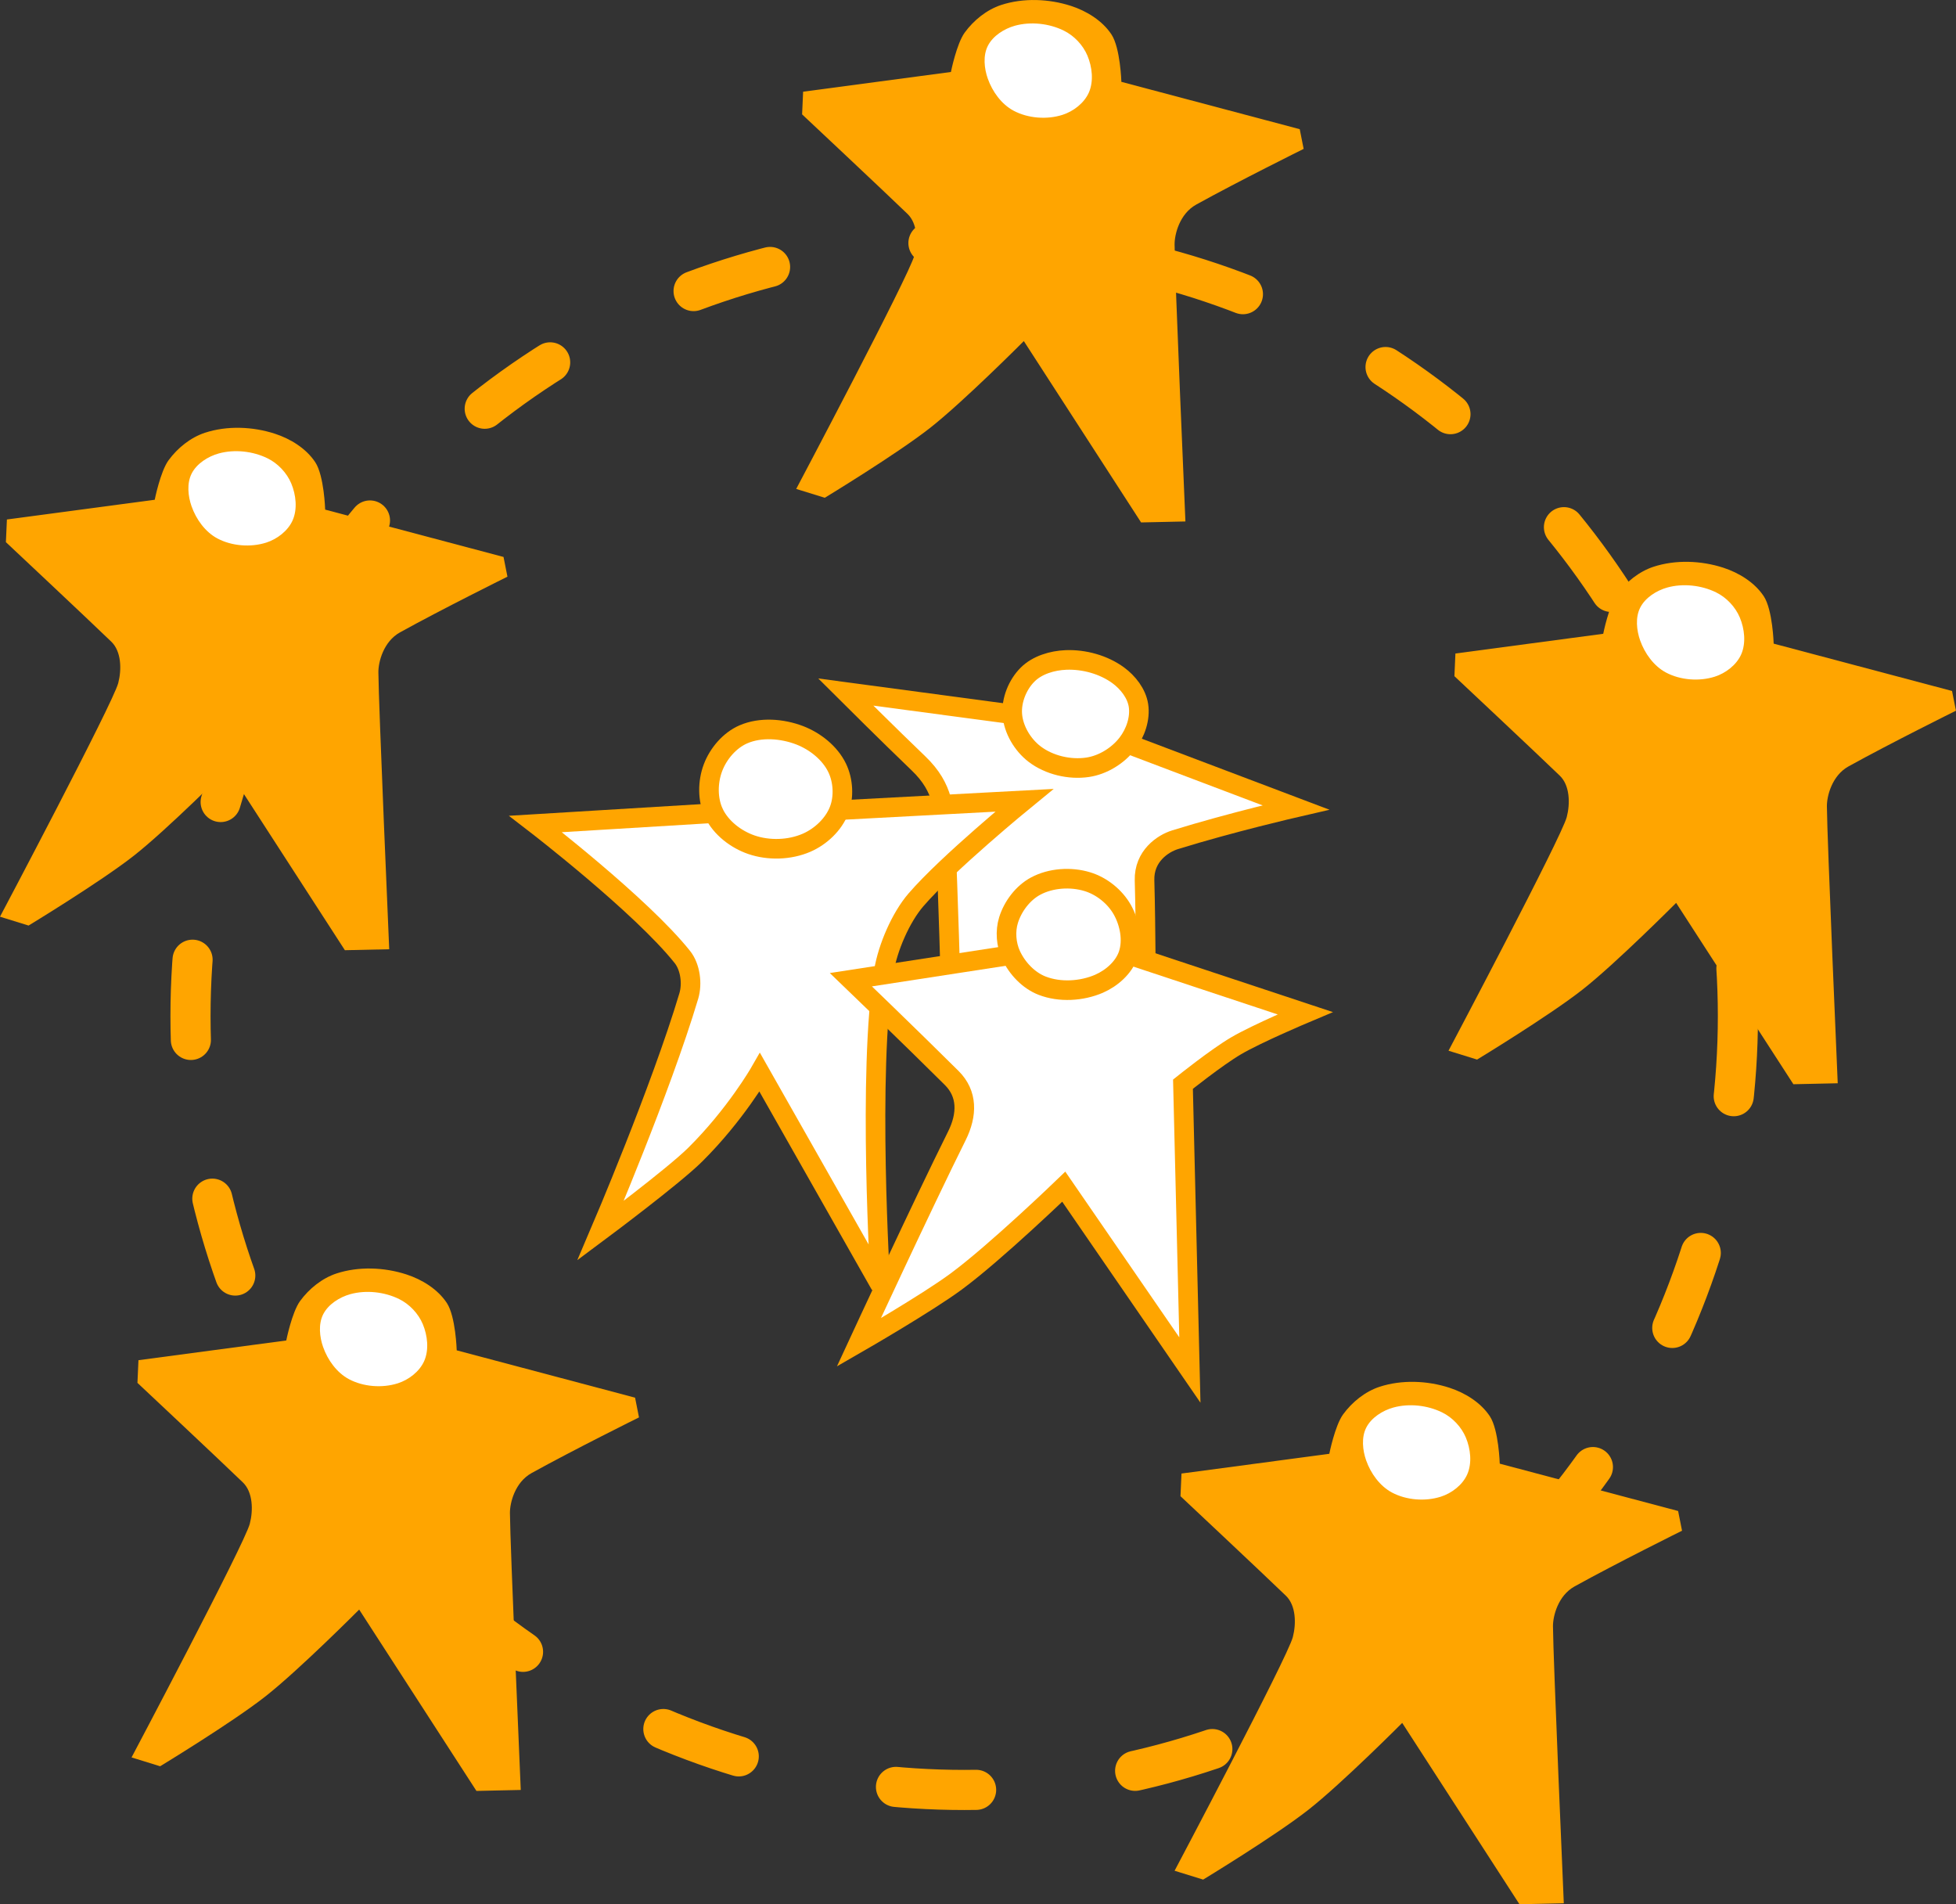 <?xml version="1.0" encoding="UTF-8" standalone="no"?>
<svg
   xmlns:dc="http://purl.org/dc/elements/1.1/"
   xmlns:cc="http://creativecommons.org/ns#"
   xmlns:rdf="http://www.w3.org/1999/02/22-rdf-syntax-ns#"
   xmlns:svg="http://www.w3.org/2000/svg"
   xmlns="http://www.w3.org/2000/svg"
   xmlns:sodipodi="http://sodipodi.sourceforge.net/DTD/sodipodi-0.dtd"
   xmlns:inkscape="http://www.inkscape.org/namespaces/inkscape"
   width="46.421mm"
   height="45.183mm"
   viewBox="0 0 46.421 45.183"
   version="1.1"
   id="svg8"
   inkscape:version="0.92.0 r15299"
   sodipodi:docname="social-network-webbing.svg">
  <rect x="0" y="0" width="46.421" height="45.183" fill="#333333" stroke="none"/>
  <defs
     id="defs19046" />
  <sodipodi:namedview
     pagecolor="#ffffff"
     bordercolor="#666666"
     borderopacity="1"
     objecttolerance="10"
     gridtolerance="10"
     guidetolerance="10"
     inkscape:pageopacity="0"
     inkscape:pageshadow="2"
     inkscape:window-width="640"
     inkscape:window-height="480"
     id="namedview19044"
     showgrid="false"
     inkscape:zoom="0.23782417"
     inkscape:cx="-121.88875"
     inkscape:cy="443.5244"
     inkscape:window-x="0"
     inkscape:window-y="0"
     inkscape:window-maximized="0"
     inkscape:current-layer="layer25" />
  <g
     inkscape:groupmode="layer"
     id="layer25"
     inkscape:label="socialnetworkwebbing"
     style="display:inline"
     sodipodi:insensitive="true"
     transform="translate(-241.403,-190.567)">
    <g
       id="g4871">
      <circle
         r="18.362"
         cy="214.676"
         cx="264.286"
         id="path4776"
         style="opacity:1;fill:none;fill-opacity:1;stroke:#FFA500;stroke-width:0.952;stroke-linecap:round;stroke-miterlimit:4;stroke-dasharray:1.904, 3.808;stroke-dashoffset:0;stroke-opacity:1" />
      <path
         sodipodi:nodetypes="ccaaaacccsscccsccsscc"
         inkscape:connector-curvature="0"
         id="path4778"
         d="m 244.689,222.841 3.508,-0.468 c 0,0 0.133,-0.668 0.327,-0.935 0.213,-0.292 0.522,-0.542 0.865,-0.655 0.526,-0.172 1.134,-0.148 1.66,0.023 0.372,0.121 0.744,0.351 0.959,0.678 0.21,0.32 0.234,1.123 0.234,1.123 l 4.233,1.123 0.093,0.468 c 0,0 -1.556,0.771 -2.549,1.321 -0.396,0.219 -0.516,0.709 -0.514,0.947 0.004,0.737 0.257,6.572 0.257,6.572 l -1.052,0.023 -2.783,-4.303 c 0,0 -1.428,1.434 -2.222,2.058 -0.787,0.619 -2.502,1.66 -2.502,1.66 l -0.678,-0.21 c 0,0 2.68,-5.062 2.806,-5.543 0.084,-0.321 0.075,-0.752 -0.164,-0.982 -0.539,-0.521 -2.502,-2.362 -2.502,-2.362 z"
         style="fill:#FFA500;fill-opacity:1;stroke:none;stroke-width:0.265px;stroke-linecap:butt;stroke-linejoin:miter;stroke-opacity:1" />
      <path
         sodipodi:nodetypes="aaaaaaaaa"
         inkscape:connector-curvature="0"
         id="path4780"
         d="m 249.072,222.531 c -0.086,-0.244 -0.116,-0.546 0,-0.777 0.12,-0.239 0.387,-0.408 0.645,-0.48 0.374,-0.103 0.81,-0.055 1.158,0.116 0.245,0.12 0.457,0.344 0.562,0.595 0.113,0.27 0.151,0.609 0.033,0.876 -0.111,0.25 -0.367,0.446 -0.628,0.529 -0.369,0.117 -0.816,0.083 -1.158,-0.099 -0.287,-0.153 -0.504,-0.454 -0.612,-0.761 z"
         style="fill:#ffffff;fill-opacity:1;stroke:none;stroke-width:0.265px;stroke-linecap:butt;stroke-linejoin:miter;stroke-opacity:1" />
      <path
         sodipodi:nodetypes="ccaaaacccsscccsccsscc"
         inkscape:connector-curvature="0"
         id="path4778-0"
         d="m 269.443,225.53 3.508,-0.468 c 0,0 0.133,-0.668 0.327,-0.935 0.213,-0.292 0.522,-0.542 0.865,-0.655 0.526,-0.172 1.134,-0.148 1.66,0.023 0.372,0.121 0.744,0.351 0.959,0.678 0.21,0.32 0.234,1.123 0.234,1.123 l 4.233,1.123 0.093,0.468 c 0,0 -1.556,0.771 -2.549,1.321 -0.396,0.219 -0.516,0.709 -0.514,0.947 0.004,0.737 0.257,6.572 0.257,6.572 l -1.052,0.023 -2.783,-4.303 c 0,0 -1.428,1.434 -2.222,2.058 -0.787,0.619 -2.502,1.66 -2.502,1.66 l -0.678,-0.21 c 0,0 2.68,-5.062 2.806,-5.543 0.084,-0.321 0.075,-0.752 -0.164,-0.982 -0.539,-0.521 -2.502,-2.362 -2.502,-2.362 z"
         style="fill:#FFA500;fill-opacity:1;stroke:none;stroke-width:0.265px;stroke-linecap:butt;stroke-linejoin:miter;stroke-opacity:1" />
      <path
         sodipodi:nodetypes="aaaaaaaaa"
         inkscape:connector-curvature="0"
         id="path4780-7"
         d="m 273.826,225.221 c -0.086,-0.244 -0.116,-0.546 0,-0.777 0.12,-0.239 0.387,-0.408 0.645,-0.48 0.374,-0.103 0.81,-0.055 1.158,0.116 0.245,0.12 0.457,0.344 0.562,0.595 0.113,0.27 0.151,0.609 0.033,0.876 -0.111,0.25 -0.367,0.446 -0.628,0.529 -0.369,0.117 -0.816,0.083 -1.158,-0.099 -0.287,-0.153 -0.504,-0.454 -0.612,-0.761 z"
         style="fill:#ffffff;fill-opacity:1;stroke:none;stroke-width:0.265px;stroke-linecap:butt;stroke-linejoin:miter;stroke-opacity:1" />
      <path
         sodipodi:nodetypes="ccaaaacccsscccsccsscc"
         inkscape:connector-curvature="0"
         id="path4778-5"
         d="m 275.944,206.073 3.508,-0.468 c 0,0 0.133,-0.668 0.327,-0.935 0.213,-0.292 0.522,-0.542 0.865,-0.655 0.526,-0.172 1.134,-0.148 1.66,0.023 0.372,0.121 0.744,0.351 0.959,0.678 0.21,0.32 0.234,1.123 0.234,1.123 l 4.233,1.123 0.093,0.468 c 0,0 -1.556,0.771 -2.549,1.321 -0.396,0.219 -0.516,0.709 -0.514,0.947 0.004,0.737 0.257,6.572 0.257,6.572 l -1.052,0.023 -2.783,-4.303 c 0,0 -1.428,1.434 -2.222,2.058 -0.787,0.619 -2.502,1.66 -2.502,1.66 l -0.678,-0.21 c 0,0 2.68,-5.062 2.806,-5.543 0.084,-0.321 0.075,-0.752 -0.164,-0.982 -0.539,-0.521 -2.502,-2.362 -2.502,-2.362 z"
         style="fill:#FFA500;fill-opacity:1;stroke:none;stroke-width:0.265px;stroke-linecap:butt;stroke-linejoin:miter;stroke-opacity:1" />
      <path
         sodipodi:nodetypes="aaaaaaaaa"
         inkscape:connector-curvature="0"
         id="path4780-2"
         d="m 280.328,205.764 c -0.086,-0.244 -0.116,-0.546 0,-0.777 0.12,-0.239 0.387,-0.408 0.645,-0.48 0.374,-0.103 0.81,-0.055 1.158,0.116 0.245,0.12 0.457,0.344 0.562,0.595 0.113,0.27 0.151,0.609 0.033,0.876 -0.111,0.25 -0.367,0.446 -0.628,0.529 -0.369,0.117 -0.816,0.083 -1.158,-0.099 -0.287,-0.153 -0.504,-0.454 -0.612,-0.761 z"
         style="fill:#ffffff;fill-opacity:1;stroke:none;stroke-width:0.265px;stroke-linecap:butt;stroke-linejoin:miter;stroke-opacity:1" />
      <path
         sodipodi:nodetypes="ccaaaacccsscccsccsscc"
         inkscape:connector-curvature="0"
         id="path4778-04"
         d="m 260.463,192.743 3.508,-0.468 c 0,0 0.133,-0.668 0.327,-0.935 0.213,-0.292 0.522,-0.542 0.865,-0.655 0.526,-0.172 1.134,-0.148 1.66,0.023 0.372,0.121 0.744,0.351 0.959,0.678 0.21,0.32 0.234,1.123 0.234,1.123 l 4.233,1.123 0.093,0.468 c 0,0 -1.556,0.771 -2.549,1.321 -0.396,0.219 -0.516,0.709 -0.514,0.947 0.004,0.737 0.257,6.572 0.257,6.572 l -1.052,0.023 -2.783,-4.303 c 0,0 -1.428,1.434 -2.222,2.058 -0.787,0.619 -2.502,1.66 -2.502,1.66 l -0.678,-0.21 c 0,0 2.68,-5.062 2.806,-5.543 0.084,-0.321 0.075,-0.752 -0.164,-0.982 -0.539,-0.521 -2.502,-2.362 -2.502,-2.362 z"
         style="fill:#FFA500;fill-opacity:1;stroke:none;stroke-width:0.265px;stroke-linecap:butt;stroke-linejoin:miter;stroke-opacity:1" />
      <path
         sodipodi:nodetypes="aaaaaaaaa"
         inkscape:connector-curvature="0"
         id="path4780-3"
         d="m 264.846,192.434 c -0.086,-0.244 -0.116,-0.546 0,-0.777 0.12,-0.239 0.387,-0.408 0.645,-0.48 0.374,-0.103 0.81,-0.055 1.158,0.116 0.245,0.12 0.457,0.344 0.562,0.595 0.113,0.27 0.151,0.609 0.033,0.876 -0.111,0.25 -0.367,0.446 -0.628,0.529 -0.369,0.117 -0.816,0.083 -1.158,-0.099 -0.287,-0.153 -0.504,-0.454 -0.612,-0.761 z"
         style="fill:#ffffff;fill-opacity:1;stroke:none;stroke-width:0.265px;stroke-linecap:butt;stroke-linejoin:miter;stroke-opacity:1" />
      <path
         sodipodi:nodetypes="ccaaaacccsscccsccsscc"
         inkscape:connector-curvature="0"
         id="path4778-2"
         d="m 241.567,202.893 3.508,-0.468 c 0,0 0.133,-0.668 0.327,-0.935 0.213,-0.292 0.522,-0.542 0.865,-0.655 0.526,-0.172 1.134,-0.148 1.66,0.023 0.372,0.121 0.744,0.351 0.959,0.678 0.21,0.32 0.234,1.123 0.234,1.123 l 4.233,1.123 0.093,0.468 c 0,0 -1.556,0.771 -2.549,1.321 -0.396,0.219 -0.516,0.709 -0.514,0.947 0.004,0.737 0.257,6.572 0.257,6.572 l -1.052,0.023 -2.783,-4.303 c 0,0 -1.428,1.434 -2.222,2.058 -0.787,0.619 -2.502,1.66 -2.502,1.66 l -0.678,-0.21 c 0,0 2.68,-5.062 2.806,-5.543 0.084,-0.321 0.075,-0.752 -0.164,-0.982 -0.539,-0.521 -2.502,-2.362 -2.502,-2.362 z"
         style="fill:#FFA500;fill-opacity:1;stroke:none;stroke-width:0.265px;stroke-linecap:butt;stroke-linejoin:miter;stroke-opacity:1" />
      <path
         sodipodi:nodetypes="aaaaaaaaa"
         inkscape:connector-curvature="0"
         id="path4780-8"
         d="m 245.95,202.583 c -0.086,-0.244 -0.116,-0.546 0,-0.777 0.12,-0.239 0.387,-0.408 0.645,-0.48 0.374,-0.103 0.81,-0.055 1.158,0.116 0.245,0.12 0.457,0.344 0.562,0.595 0.113,0.27 0.151,0.609 0.033,0.876 -0.111,0.25 -0.367,0.446 -0.628,0.529 -0.369,0.117 -0.816,0.083 -1.158,-0.099 -0.287,-0.153 -0.504,-0.454 -0.612,-0.761 z"
         style="fill:#ffffff;fill-opacity:1;stroke:none;stroke-width:0.265px;stroke-linecap:butt;stroke-linejoin:miter;stroke-opacity:1" />
      <path
         sodipodi:nodetypes="ccssccsscc"
         inkscape:connector-curvature="0"
         id="path4852"
         d="m 265.427,207.516 -3.952,-0.529 c 0,0 1.041,1.037 1.728,1.695 0.612,0.586 0.61,1.137 0.637,1.695 0.062,1.284 0.132,3.853 0.132,3.853 l 4.63,0.232 c 0,0 -0.005,-1.906 -0.036,-3.007 -0.016,-0.573 0.433,-0.873 0.724,-0.963 1.332,-0.413 2.866,-0.766 2.866,-0.766 l -4.001,-1.514"
         style="fill:#ffffff;fill-opacity:1;stroke:#FFA500;stroke-width:0.465;stroke-linecap:butt;stroke-linejoin:miter;stroke-miterlimit:4;stroke-dasharray:none;stroke-opacity:1" />
      <path
         sodipodi:nodetypes="aaaaaaaaa"
         inkscape:connector-curvature="0"
         id="path4850"
         d="m 265.427,207.516 c -0.024,-0.336 0.125,-0.705 0.364,-0.943 0.23,-0.229 0.585,-0.334 0.91,-0.347 0.43,-0.017 0.892,0.11 1.24,0.364 0.231,0.169 0.435,0.429 0.48,0.711 0.049,0.312 -0.071,0.66 -0.265,0.91 -0.224,0.289 -0.581,0.509 -0.943,0.562 -0.427,0.063 -0.914,-0.052 -1.257,-0.314 -0.286,-0.219 -0.503,-0.583 -0.529,-0.943 z"
         style="fill:#ffffff;fill-opacity:1;stroke:#FFA500;stroke-width:0.465;stroke-linecap:butt;stroke-linejoin:miter;stroke-miterlimit:4;stroke-dasharray:none;stroke-opacity:1" />
      <path
         sodipodi:nodetypes="ccsscsccsscc"
         inkscape:connector-curvature="0"
         id="path4848"
         d="m 258.346,209.861 -4.233,0.257 c 0,0 2.509,1.931 3.485,3.157 0.189,0.238 0.239,0.633 0.152,0.924 -0.667,2.232 -2.093,5.566 -2.093,5.566 0,0 1.724,-1.284 2.245,-1.801 0.954,-0.946 1.532,-1.953 1.532,-1.953 l 2.865,5.051 c 0,0 -0.313,-5.069 0.082,-7.46 0.091,-0.548 0.397,-1.263 0.76,-1.684 0.76,-0.881 2.572,-2.362 2.572,-2.362 l -4.397,0.234"
         style="fill:#ffffff;fill-opacity:1;stroke:#FFA500;stroke-width:0.465;stroke-linecap:butt;stroke-linejoin:miter;stroke-miterlimit:4;stroke-dasharray:none;stroke-opacity:1" />
      <path
         sodipodi:nodetypes="aaaaaaaaa"
         inkscape:connector-curvature="0"
         id="path4846"
         d="m 258.346,209.861 c -0.155,-0.324 -0.149,-0.74 -0.023,-1.076 0.126,-0.336 0.396,-0.653 0.725,-0.795 0.408,-0.176 0.918,-0.136 1.333,0.023 0.366,0.141 0.718,0.419 0.889,0.772 0.146,0.302 0.168,0.693 0.047,1.006 -0.131,0.339 -0.438,0.627 -0.772,0.772 -0.401,0.174 -0.897,0.189 -1.31,0.047 -0.366,-0.126 -0.722,-0.399 -0.889,-0.748 z"
         style="fill:#ffffff;fill-opacity:1;stroke:#FFA500;stroke-width:0.465;stroke-linecap:butt;stroke-linejoin:miter;stroke-miterlimit:4;stroke-dasharray:none;stroke-opacity:1" />
      <path
         sodipodi:nodetypes="ccscccscsscc"
         inkscape:connector-curvature="0"
         id="path4842"
         d="m 268.18,213.217 4.198,1.391 c 0,0 -1.137,0.479 -1.637,0.772 -0.471,0.276 -1.263,0.912 -1.263,0.912 l 0.164,6.782 -2.993,-4.35 c 0,0 -1.613,1.556 -2.555,2.251 -0.703,0.519 -2.309,1.444 -2.309,1.444 0,0 1.51,-3.262 2.326,-4.899 0.253,-0.507 0.256,-1.001 -0.123,-1.377 -0.977,-0.972 -2.391,-2.33 -2.391,-2.33 l 3.8,-0.585"
         style="fill:#ffffff;fill-opacity:1;stroke:#FFA500;stroke-width:0.465;stroke-linecap:butt;stroke-linejoin:miter;stroke-miterlimit:4;stroke-dasharray:none;stroke-opacity:1" />
      <path
         sodipodi:nodetypes="aaaaaaaaa"
         inkscape:connector-curvature="0"
         id="path4844"
         d="m 267.49,213.907 c -0.415,0.18 -0.935,0.211 -1.356,0.047 -0.321,-0.125 -0.592,-0.412 -0.737,-0.725 -0.116,-0.252 -0.141,-0.565 -0.059,-0.83 0.102,-0.328 0.34,-0.644 0.643,-0.807 0.362,-0.194 0.835,-0.225 1.228,-0.105 0.34,0.103 0.656,0.357 0.83,0.666 0.175,0.312 0.255,0.725 0.14,1.064 -0.104,0.308 -0.392,0.56 -0.69,0.69 z"
         style="fill:#ffffff;fill-opacity:1;stroke:#FFA500;stroke-width:0.465;stroke-linecap:butt;stroke-linejoin:miter;stroke-miterlimit:4;stroke-dasharray:none;stroke-opacity:1" />
    </g>
  </g>
</svg>
